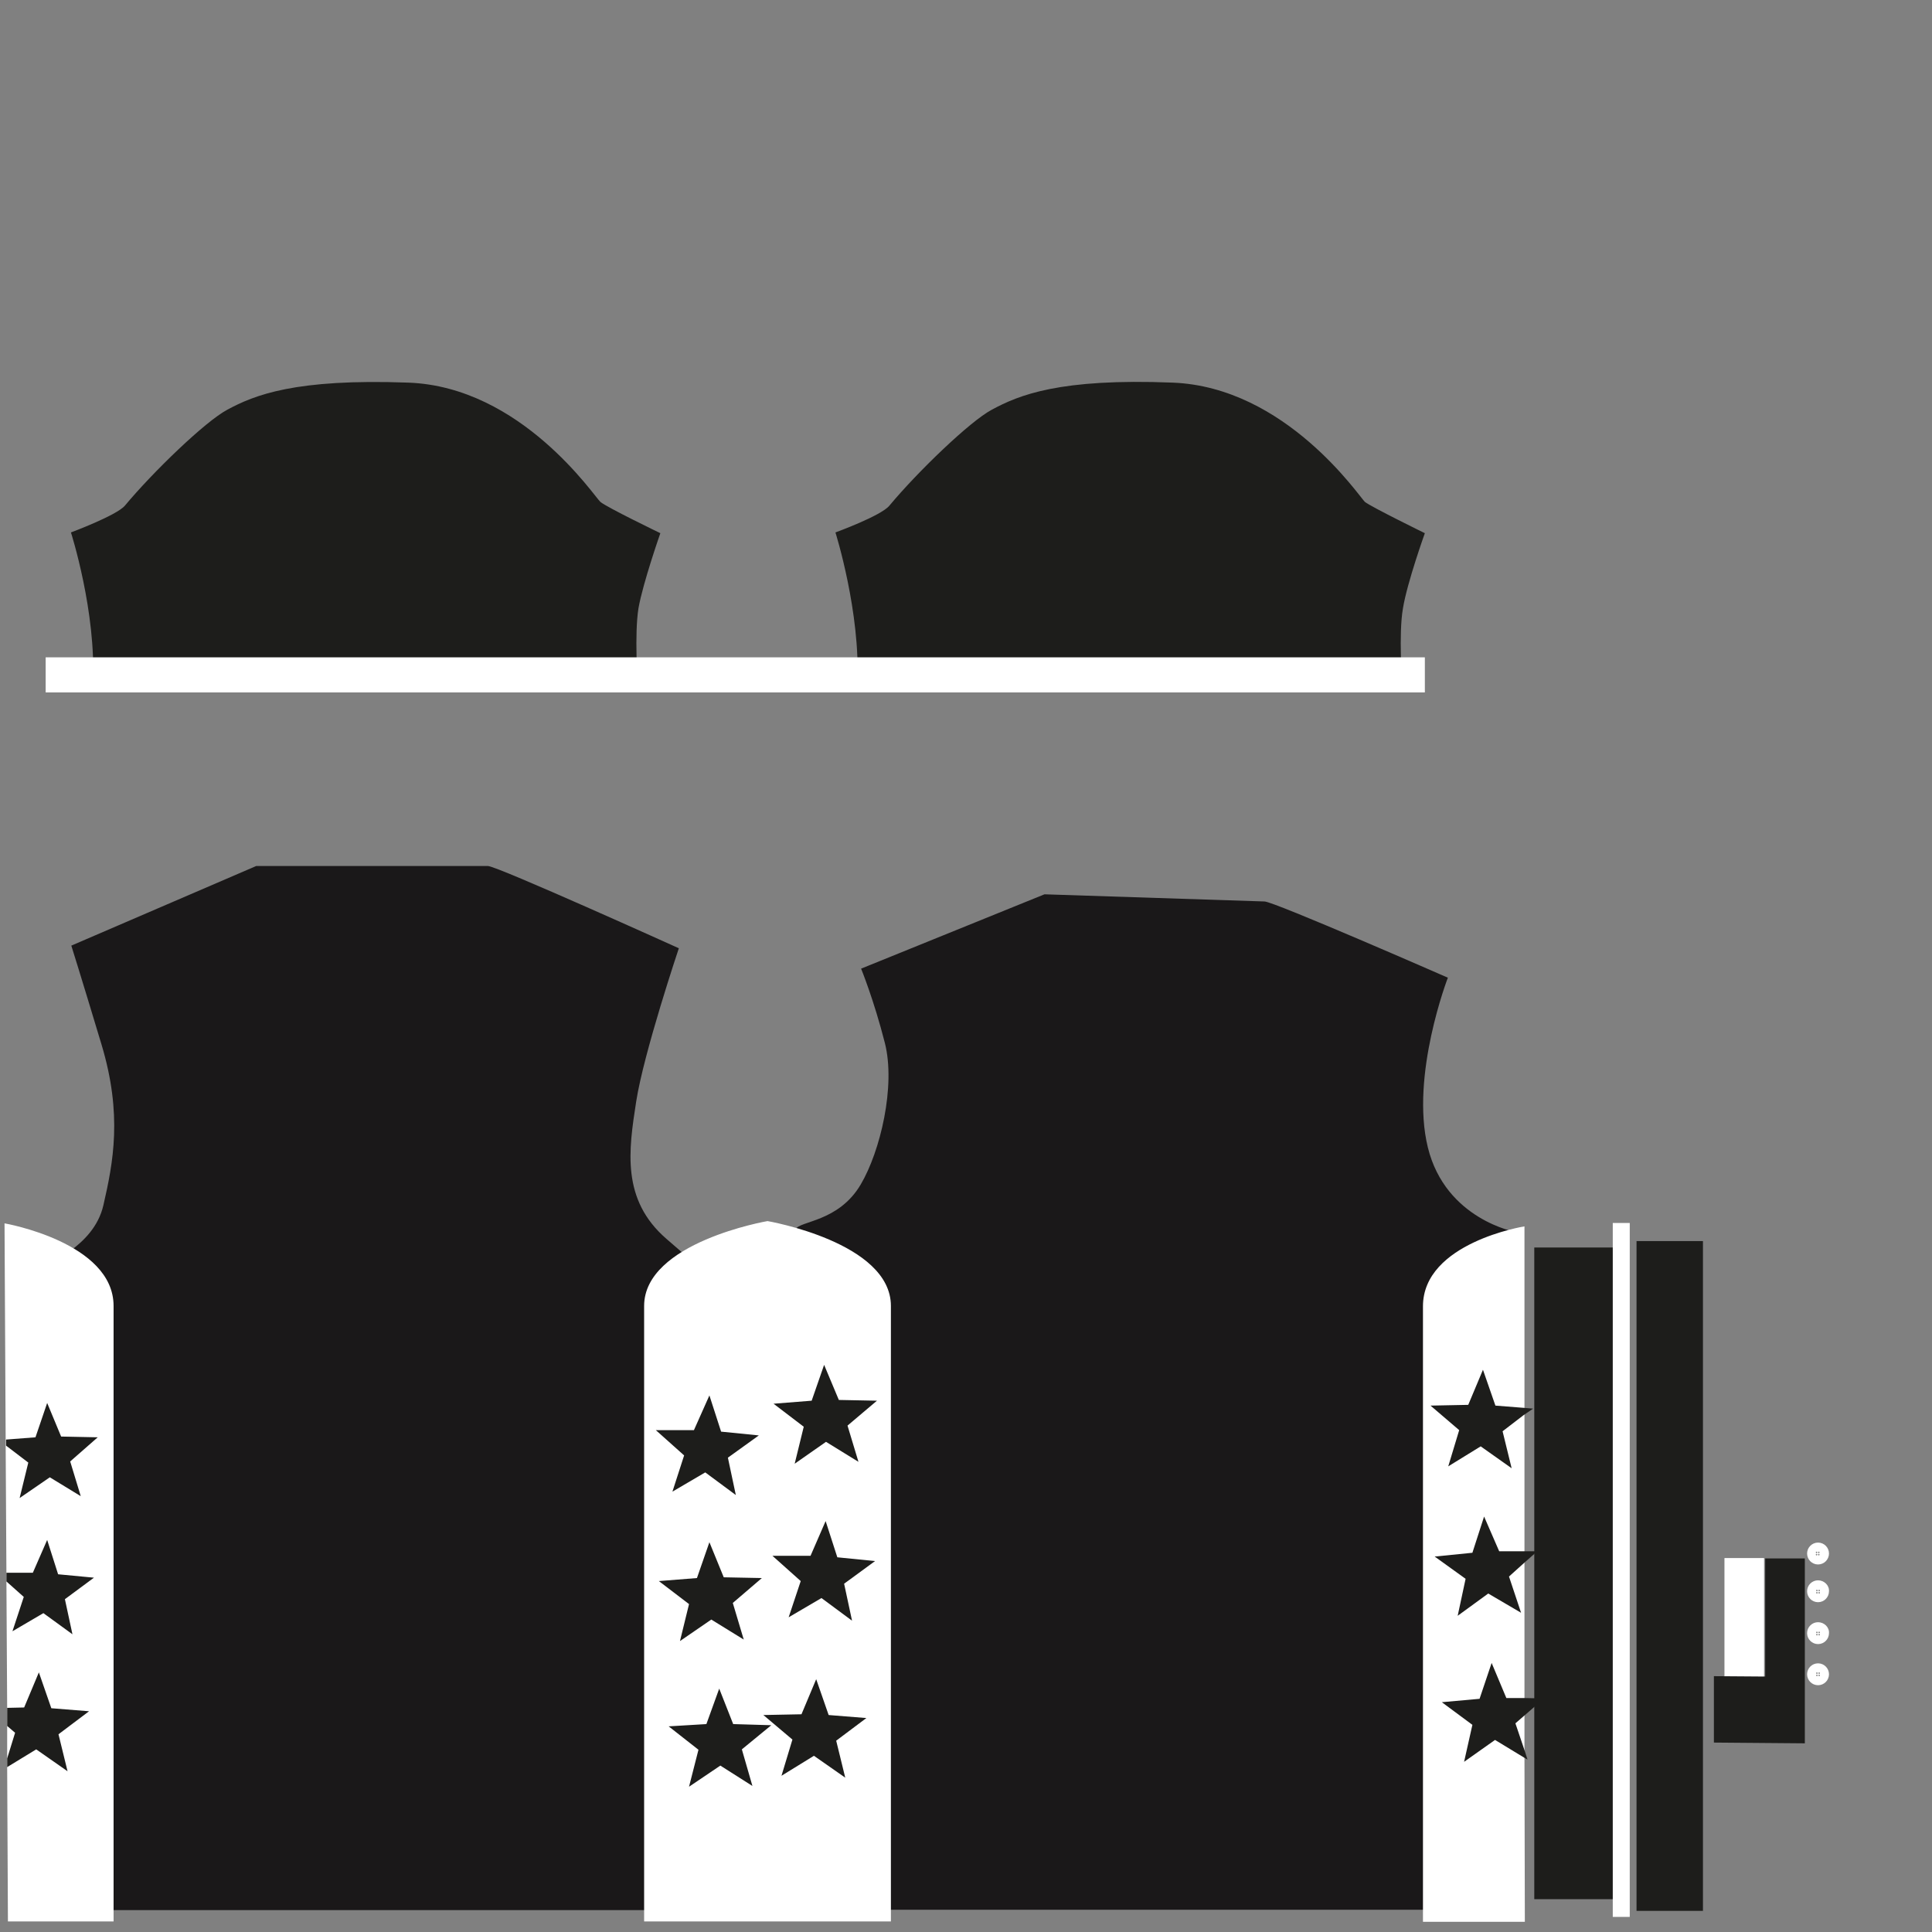 <?xml version="1.0" encoding="utf-8"?>
<!-- Generator: Adobe Illustrator 26.0.1, SVG Export Plug-In . SVG Version: 6.00 Build 0)  -->
<svg version="1.1" id="Layer_1" xmlns="http://www.w3.org/2000/svg" xmlns:xlink="http://www.w3.org/1999/xlink" x="0px" y="0px"
	 viewBox="0 0 1024 1024" style="enable-background:new 0 0 1024 1024;" xml:space="preserve">
<rect x="0" y="0" width="1024" height="1024" fill="#808080" stroke="none"/>
<style type="text/css">
	.st0{fill:#1A1819;}
	.st1{fill:#FFFFFF;}
	.st2{fill:#1D1D1B;}
</style>
<path id="ZONE_x28_base_x29_" class="st0" d="M258.6,459c4.8,0,101.2,43.6,101.2,43.6s-18.6,55.4-22.6,81.2s-8,52,16,72.8l24,20.8
	c0,0,5.8,82,3.6,107s10.6,228,10.6,228H8.8c0,0,12.8-203.2,12-225.4s-1.4-108.8,0.8-113.2s28-12.4,33.2-35s10.2-48-1-85.2
	s-16-52.4-16-52.4l98-42.2L258.6,459L258.6,459z M553.6,474l-97.2,39.4c0,0,6.8,16.6,12.6,39.4c5.8,22.8-2.4,57.4-12.8,75
	c-11.8,20-32.4,19.2-34.6,23.8c-2.2,4.4,8.2,113,9.2,135.2c0.8,22.2-12,225.4-12,225.4h382.4c0,0-10.4-203-10.6-228
	c-1-69.6,12.8-131.2,12.8-131.2s-37.2-6.6-46.6-44.8s10.6-90,10.6-90s-92.2-40.4-97.2-40.4L553.6,474L553.6,474z"/>
<path id="ZONE_x28_side_x29_" class="st1" d="M2.4,648.4L3,762.8v3.2l0.4,67.6v4.6l0.4,67.2v9.6v17v4.6l0.4,81.8h56V692.2
	C60.2,658.4,2.4,648.4,2.4,648.4z M808,931.8v-3.6v-18.8v-9.2v-71.8v-6v-72v-4V650c0,0-53.8,8.6-53.8,42.4v326.2h54L808,931.8z
	 M406.8,647.2c0,0-65.4,11.2-65.4,45v326.2h130.8V692.2C472.2,658.4,406.8,647.2,406.8,647.2z"/>
<g id="ZONE_x28_stars_x29_">
	<path class="st2" d="M814.8,822.2H808h-13.4l-8-18.4l-6.2,19.2l-20,2l16.4,11.8l-4.2,19.6l16.2-11.8l17.4,10.2l-6.4-19.2l8.2-7.4
		L814.8,822.2z M803.2,913.4l4.6-4l10.6-9.2L808,900h-9.6l-7.8-18.6l-6.4,19l-20,1.8l16.2,12l-4.4,19.6l16.4-11.6l15.8,9.6l1.4,0.8
		l-1.4-4.4L803.2,913.4z M812.6,746.6l-4.8-0.4l-15.2-1.2l-6.6-19l-7.8,18.6l-20,0.4l15.2,13l-5.8,19.2l17.2-10.6l16.4,11.6
		l-4.8-19.6l11.2-8.6L812.6,746.6z M47.2,907l-20-1.6l-6.6-19L12.8,905l-9,0.2v9.6l4.2,3.6L3.8,932v4.6l15.4-9.4l16.6,11.6L31,919.2
		L47.2,907z M49.8,836.2l-19-1.8L25,816.2l-7.6,17.4h-14v4.6l9.2,8.2l-6,18.2L23,855l15.4,11.2l-4-18.6L49.8,836.2z M51.8,761.8
		l-19.4-0.4L25,743.6l-6.2,18.2L3.2,763v3.2l11.8,9L10.4,794l16-11l16.4,10l-5.6-18.4L51.8,761.8z M403.8,836.4l-20.2-0.4l-7.6-18.6
		l-6.6,19l-20.2,1.6l16,12.2l-4.8,19.6l16.6-11.4l17.2,10.6l-5.8-19.4L403.8,836.4z M408.8,914.4l-20.2-0.6l-7.4-18.8l-6.8,18.8
		l-20,1.2l15.8,12.4l-5,19.6l16.6-11.2l17,10.8l-5.6-19.4L408.8,914.4z M402.2,760.8l-20-2l-6.2-19.2l-8.2,18.4h-20.2l15,13.4
		l-6.2,19.2l17.4-10.2l16.2,12l-4.2-19.8L402.2,760.8z"/>
	<path class="st2" d="M459.2,910.6l-20-1.6l-6.6-19l-7.8,18.6l-20.2,0.4l15.4,13l-5.8,19.2l17.2-10.6l16.6,11.6l-4.8-19.6
		L459.2,910.6z M463.8,827.4l-20-2l-6.2-19.2l-8,18.4h-20.2l15,13.4l-6.4,19.2l17.4-10.2l16.2,12l-4.2-19.6L463.8,827.4z
		 M464.8,742.4l-20.2-0.4l-7.8-18.6l-6.6,19L410,744l16,12.2l-4.8,19.6l16.6-11.6l17.2,10.6l-5.8-19.2L464.8,742.4z"/>
</g>
<path id="ZONE_x28_inner-placket_x29_" class="st1" d="M914,825.8h21v91.4h-21V825.8z"/>
<path id="ZONE_x28_outer-placket_x29_" class="st2" d="M956.6,917.2L956.6,917.2v6.8l-48.2-0.4v-35.2l27.2,0.2V826h21V917.2z"/>
<path id="ZONE_x28_collar_x29_" class="st2" d="M813.2,661.2h48v345.4h-48V661.2z M867.4,657.8h35.2v355h-35.2V657.8z"/>
<path id="ZONE_x28_collar-trim_x29_" class="st1" d="M854.8,648.2h9V1016h-9V648.2z"/>
<path id="ZONE_x28_sleeves_x29_" class="st2" d="M37.6,282.2c0,0,24.2-9,28.6-14.2c15-18,42.6-44.6,54.2-50.8
	c14.4-7.8,36-16.6,96-14.4S315,263.2,318.2,266s31.8,16.6,31.8,16.6s-9.2,26.2-11.6,39.8c-2.2,13.6-0.4,39.8-0.4,39.8H49.2
	C51.2,324.6,37.6,282.2,37.6,282.2L37.6,282.2z M454.4,362.2h288.8c0,0-2-26.2,0.4-39.8c2.2-13.6,11.6-39.8,11.6-39.8
	s-28.6-14-31.8-16.6c-3-2.8-41.8-60.8-101.8-63.2s-81.6,6.6-96,14.4c-11.6,6.2-39.2,32.8-54.2,50.8c-4.4,5.4-28.6,14.2-28.6,14.2
	S456.2,324.6,454.4,362.2L454.4,362.2z"/>
<path id="ZONE_x28_sleeve-trim_x29_" class="st1" d="M24.2,348.4h731V367h-731L24.2,348.4L24.2,348.4z"/>
<path class="st1" d="M963.6,829.2c3.2,0,5.8-2.6,5.8-5.8s-2.6-5.8-5.8-5.8s-5.8,2.6-5.8,5.8C957.8,826.6,960.4,829.2,963.6,829.2z
	 M964,822.4c0.2,0,0.4,0.2,0.4,0.4s-0.2,0.4-0.4,0.4s-0.4-0.2-0.4-0.4S963.8,822.4,964,822.4z M964,823.6c0.2,0,0.4,0.2,0.4,0.4
	s-0.2,0.4-0.4,0.4s-0.4-0.2-0.4-0.4S963.8,823.6,964,823.6z M962.8,824.4c-0.2,0-0.4-0.2-0.4-0.4s0.2-0.4,0.4-0.4s0.4,0.2,0.4,0.4
	S963,824.4,962.8,824.4z M962.8,822.4c0.2,0,0.4,0.2,0.4,0.4s-0.2,0.4-0.4,0.4s-0.4-0.2-0.4-0.4S962.6,822.4,962.8,822.4z
	 M963.6,881.6c-3.2,0-5.8,2.6-5.8,5.8s2.6,5.8,5.8,5.8s5.8-2.6,5.8-5.8S966.8,881.6,963.6,881.6z M963,888.4c-0.2,0-0.4-0.2-0.4-0.4
	s0.2-0.4,0.4-0.4s0.4,0.2,0.4,0.4S963.2,888.4,963,888.4z M963,887.2c-0.2,0-0.4-0.2-0.4-0.4s0.2-0.4,0.4-0.4s0.4,0.2,0.4,0.4
	S963.2,887.2,963,887.2z M964.2,888.4c-0.2,0-0.4-0.2-0.4-0.4s0.2-0.4,0.4-0.4s0.4,0.2,0.4,0.4S964.4,888.4,964.2,888.4z
	 M964.2,887.2c-0.2,0-0.4-0.2-0.4-0.4s0.2-0.4,0.4-0.4s0.4,0.2,0.4,0.4S964.4,887.2,964.2,887.2z M963.6,859.8
	c-3.2,0-5.8,2.6-5.8,5.8s2.6,5.8,5.8,5.8s5.8-2.6,5.8-5.8C969.6,862.4,966.8,859.8,963.6,859.8z M963,866.8c-0.2,0-0.4-0.2-0.4-0.4
	s0.2-0.4,0.4-0.4s0.4,0.2,0.4,0.4S963.2,866.8,963,866.8z M963,865.6c-0.2,0-0.4-0.2-0.4-0.4s0.2-0.4,0.4-0.4s0.4,0.2,0.4,0.4
	S963.2,865.6,963,865.6z M964.2,866.8c-0.2,0-0.4-0.2-0.4-0.4s0.2-0.4,0.4-0.4s0.4,0.2,0.4,0.4S964.4,866.8,964.2,866.8z
	 M964.2,865.6c-0.2,0-0.4-0.2-0.4-0.4s0.2-0.4,0.4-0.4s0.4,0.2,0.4,0.4S964.4,865.6,964.2,865.6z M963.6,837.6
	c-3.2,0-5.8,2.6-5.8,5.8s2.6,5.8,5.8,5.8s5.8-2.6,5.8-5.8C969.6,840.2,966.8,837.6,963.6,837.6z M963,844.6c-0.2,0-0.4-0.2-0.4-0.4
	s0.2-0.4,0.4-0.4s0.4,0.2,0.4,0.4S963.2,844.6,963,844.6z M963,843.4c-0.2,0-0.4-0.2-0.4-0.4s0.2-0.4,0.4-0.4s0.4,0.2,0.4,0.4
	S963.2,843.4,963,843.4z M964.2,844.6c-0.2,0-0.4-0.2-0.4-0.4s0.2-0.4,0.4-0.4s0.4,0.2,0.4,0.4S964.4,844.6,964.2,844.6z
	 M964.2,843.4c-0.2,0-0.4-0.2-0.4-0.4s0.2-0.4,0.4-0.4s0.4,0.2,0.4,0.4S964.4,843.4,964.2,843.4z"/>
</svg>
